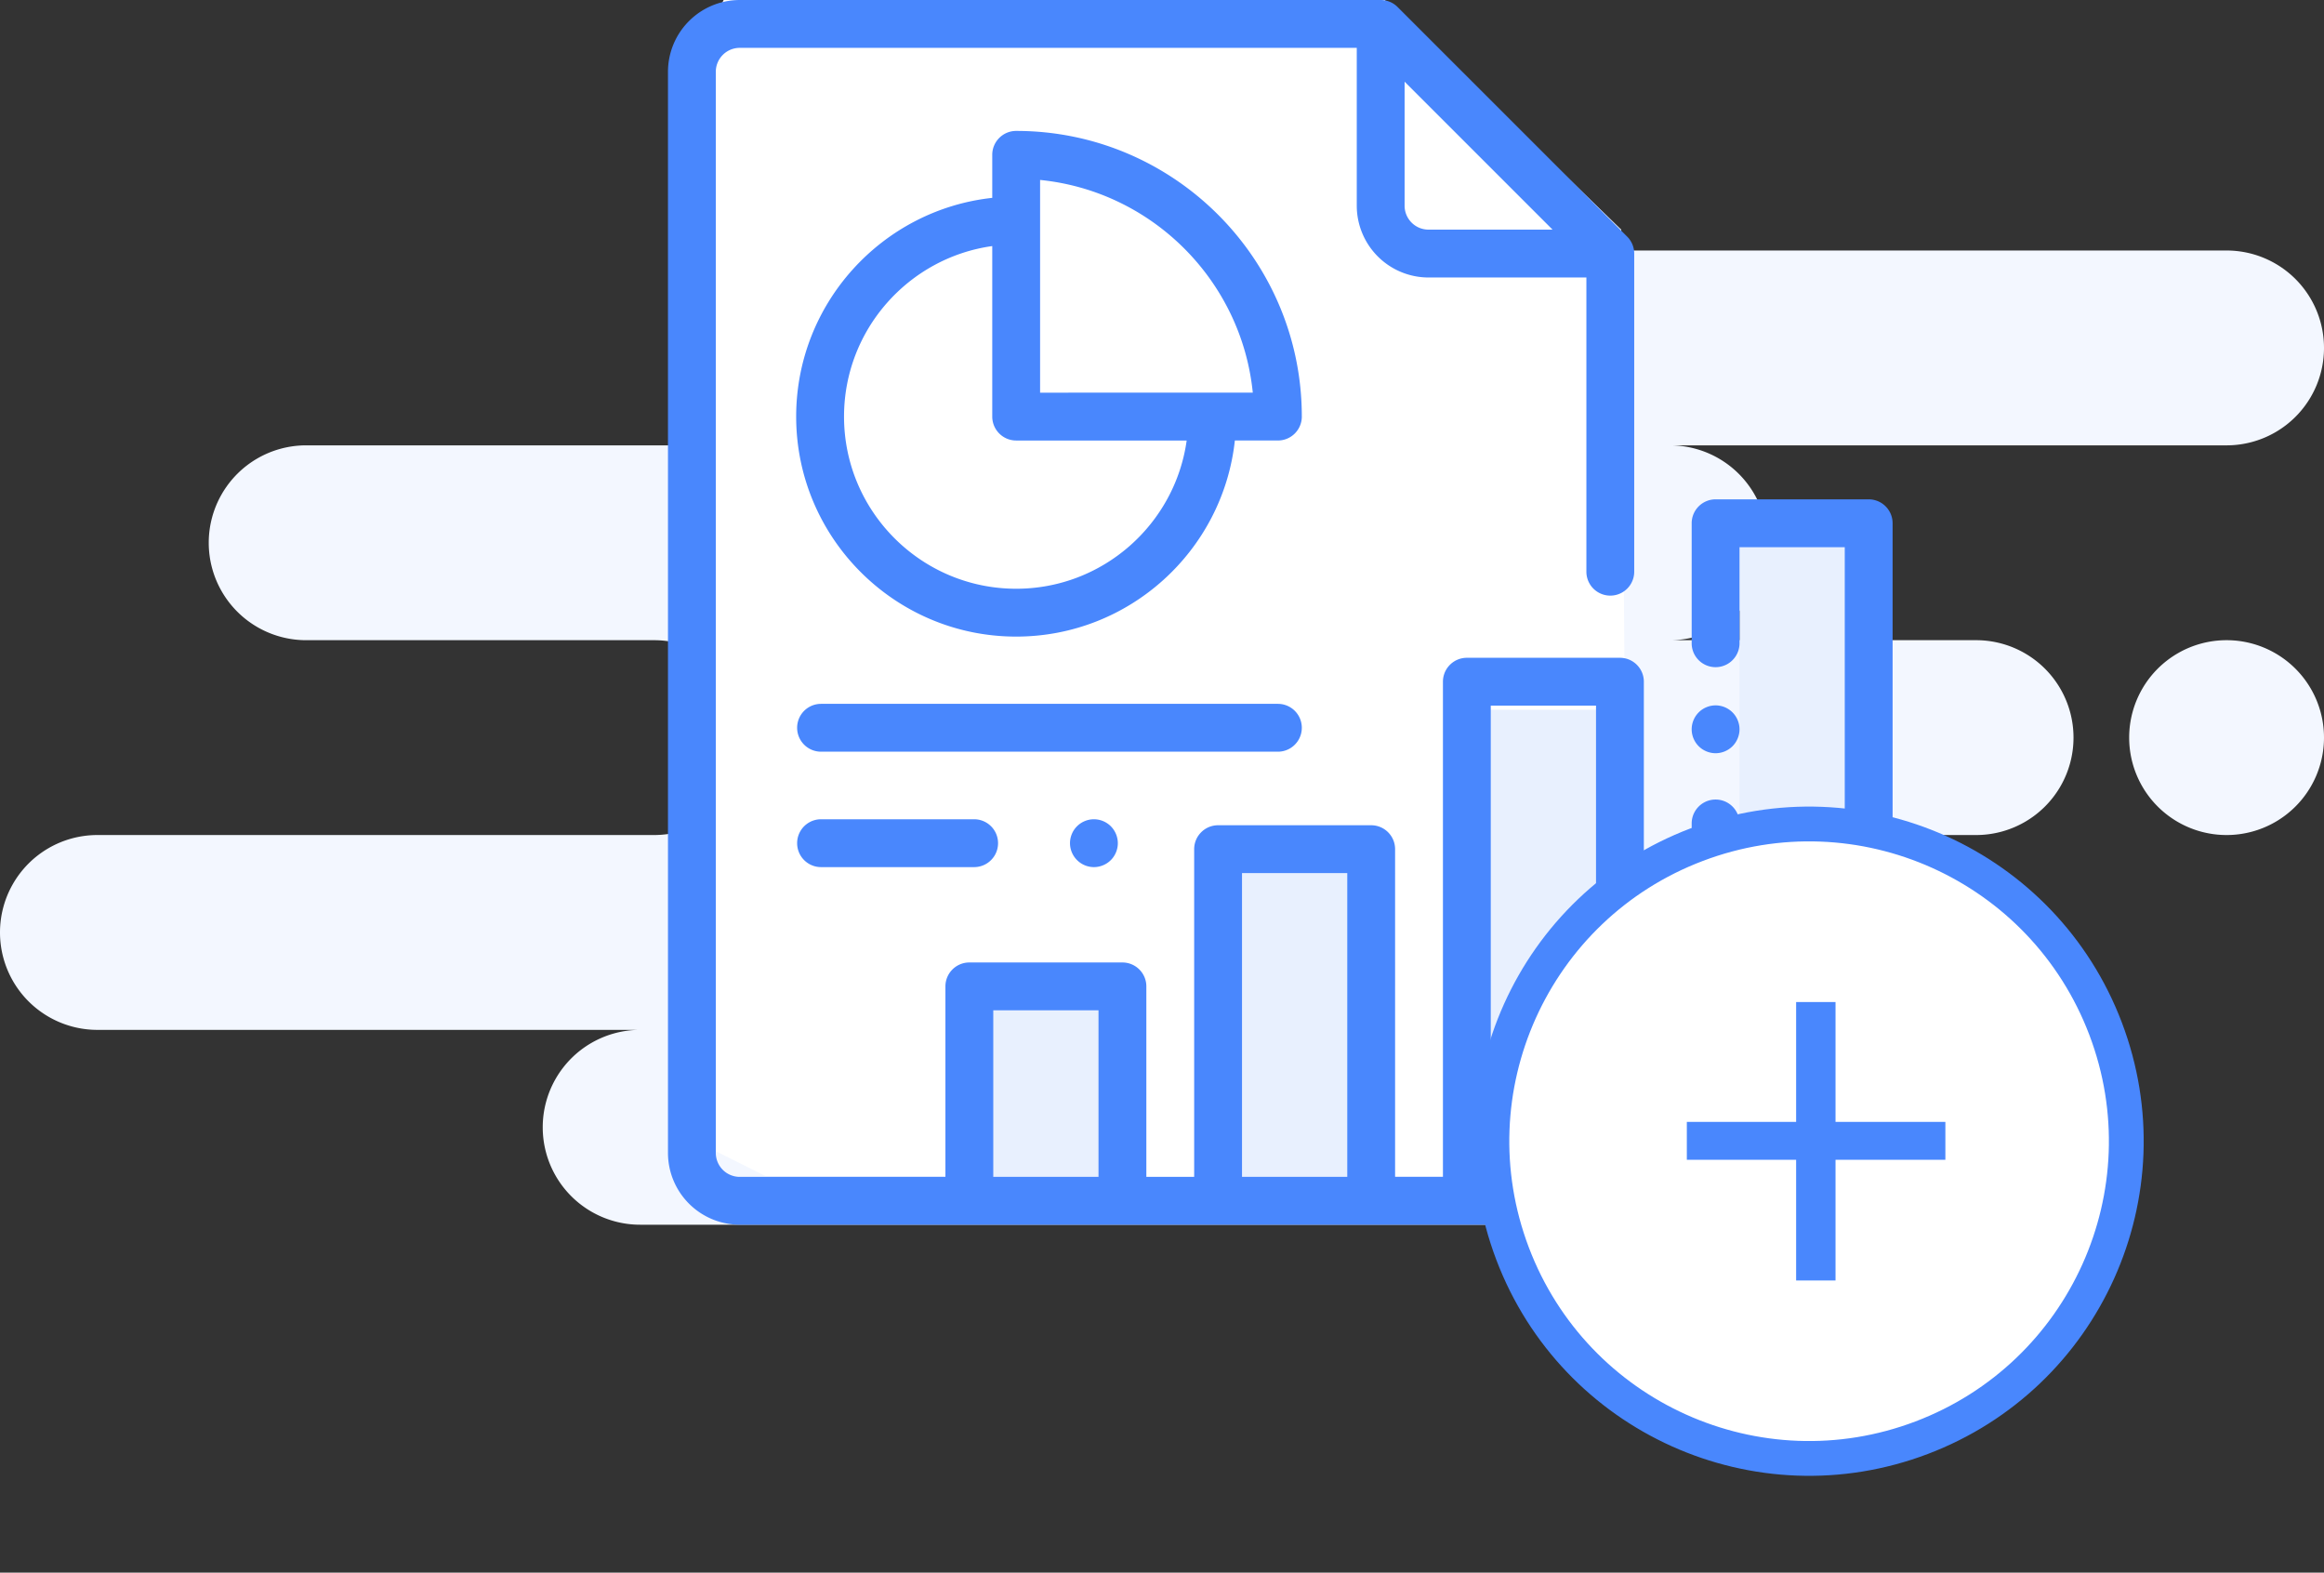 <svg width="167" height="113" fill="none" xmlns="http://www.w3.org/2000/svg"><rect width="100%" height="100%" fill="#333333" stroke="none"/><path fill-rule="evenodd" clip-rule="evenodd" d="M46 88h83a7 7 0 100-14s-6-3.134-6-7 3.952-7 8.826-7H142a7 7 0 100-14h-22a7 7 0 100-14h40a7 7 0 100-14H62a7 7 0 100 14H22a7 7 0 100 14h25a7 7 0 110 14H7a7 7 0 100 14h39a7 7 0 100 14zm107-35a7 7 0 1014 0 7 7 0 00-14 0z" fill="#F3F7FF"/><path d="M51 82.5V2l1-2h47.5l17 16.5.5 68H55l-4-2z" fill="#fff"/><path fill="#E8F0FE" d="M70 72h10v13H70zM89 62h10v23H89zM106 51h10v34h-10zM125 39h10v46h-10z"/><path d="M134.281 35.879h-11a1.72 1.72 0 00-1.719 1.718v8.68a1.72 1.72 0 003.438 0v-6.96h7.562v45.245H125V59.169a1.719 1.719 0 10-3.438 0v25.395h-3.437V48.983c0-.949-.769-1.718-1.719-1.718h-11c-.949 0-1.718.77-1.718 1.718v35.578h-3.438V61.017c0-.95-.77-1.72-1.719-1.72h-11c-.949 0-1.719.77-1.719 1.72v23.547h-3.437V70.876c0-.95-.77-1.719-1.719-1.719h-11c-.949 0-1.719.77-1.719 1.719v13.686h-14.78a1.72 1.72 0 01-1.72-1.72V5.157a1.72 1.72 0 011.72-1.718h44.339v11.344a5.162 5.162 0 005.156 5.156h11.344v21.14a1.718 1.718 0 103.437 0V18.22a1.72 1.72 0 00-.503-1.215l-16.5-16.5A1.72 1.72 0 0099.214 0H53.157A5.162 5.162 0 0048 5.156v77.688A5.162 5.162 0 0053.156 88h81.125c.95 0 1.719-.77 1.719-1.719V37.597c0-.949-.769-1.718-1.719-1.718zm-33.348-30.01L111.565 16.5h-8.913a1.72 1.72 0 01-1.719-1.718V5.868zM78.937 84.562h-7.562V72.596h7.563v11.966zm17.876 0H89.25V62.733h7.563v21.828zm17.875 0h-7.563v-33.86h7.563v33.86z" fill="#4987FD"/><path d="M124.496 51.188a1.724 1.724 0 00-1.215-.504c-.452 0-.895.183-1.215.504a1.73 1.73 0 00-.504 1.215c0 .452.184.895.504 1.215.32.32.763.504 1.215.504a1.73 1.73 0 001.215-.504c.32-.32.504-.763.504-1.215a1.73 1.73 0 00-.504-1.215zM73.021 9.407c-.95 0-1.719.77-1.719 1.718v3.092c-7.911.859-14.09 7.58-14.09 15.716 0 8.716 7.092 15.808 15.809 15.808 8.136 0 14.857-6.178 15.715-14.09h3.092c.95 0 1.719-.77 1.719-1.718 0-11.319-9.208-20.526-20.526-20.526zm0 32.896c-6.821 0-12.37-5.55-12.37-12.37 0-6.238 4.64-11.413 10.651-12.252v12.251c0 .95.77 1.72 1.719 1.72h12.252c-.84 6.01-6.014 10.651-12.252 10.651zm1.719-14.09V12.93c8.053.808 14.475 7.231 15.284 15.284H74.74zM91.828 50.574H59a1.719 1.719 0 000 3.438h32.828a1.719 1.719 0 000-3.438zM70 58.867H59a1.719 1.719 0 000 3.438h11a1.719 1.719 0 000-3.438zM79.823 59.37a1.732 1.732 0 00-1.215-.503c-.454 0-.896.184-1.216.504-.321.32-.503.763-.503 1.215a1.724 1.724 0 001.719 1.719c.451 0 .895-.184 1.215-.504.32-.32.503-.763.503-1.215 0-.452-.184-.895-.503-1.215z" fill="#4987FD"/><circle cx="130" cy="82" r="22.788" transform="rotate(159.228 130 82)" fill="#fff" stroke="#4987FD" stroke-width="2.5"/><path d="M131.899 72v8.612h7.893v2.723h-7.893v8.672h-2.831v-8.672h-7.854v-2.723h7.854V72h2.831z" fill="#4987FD"/></svg>